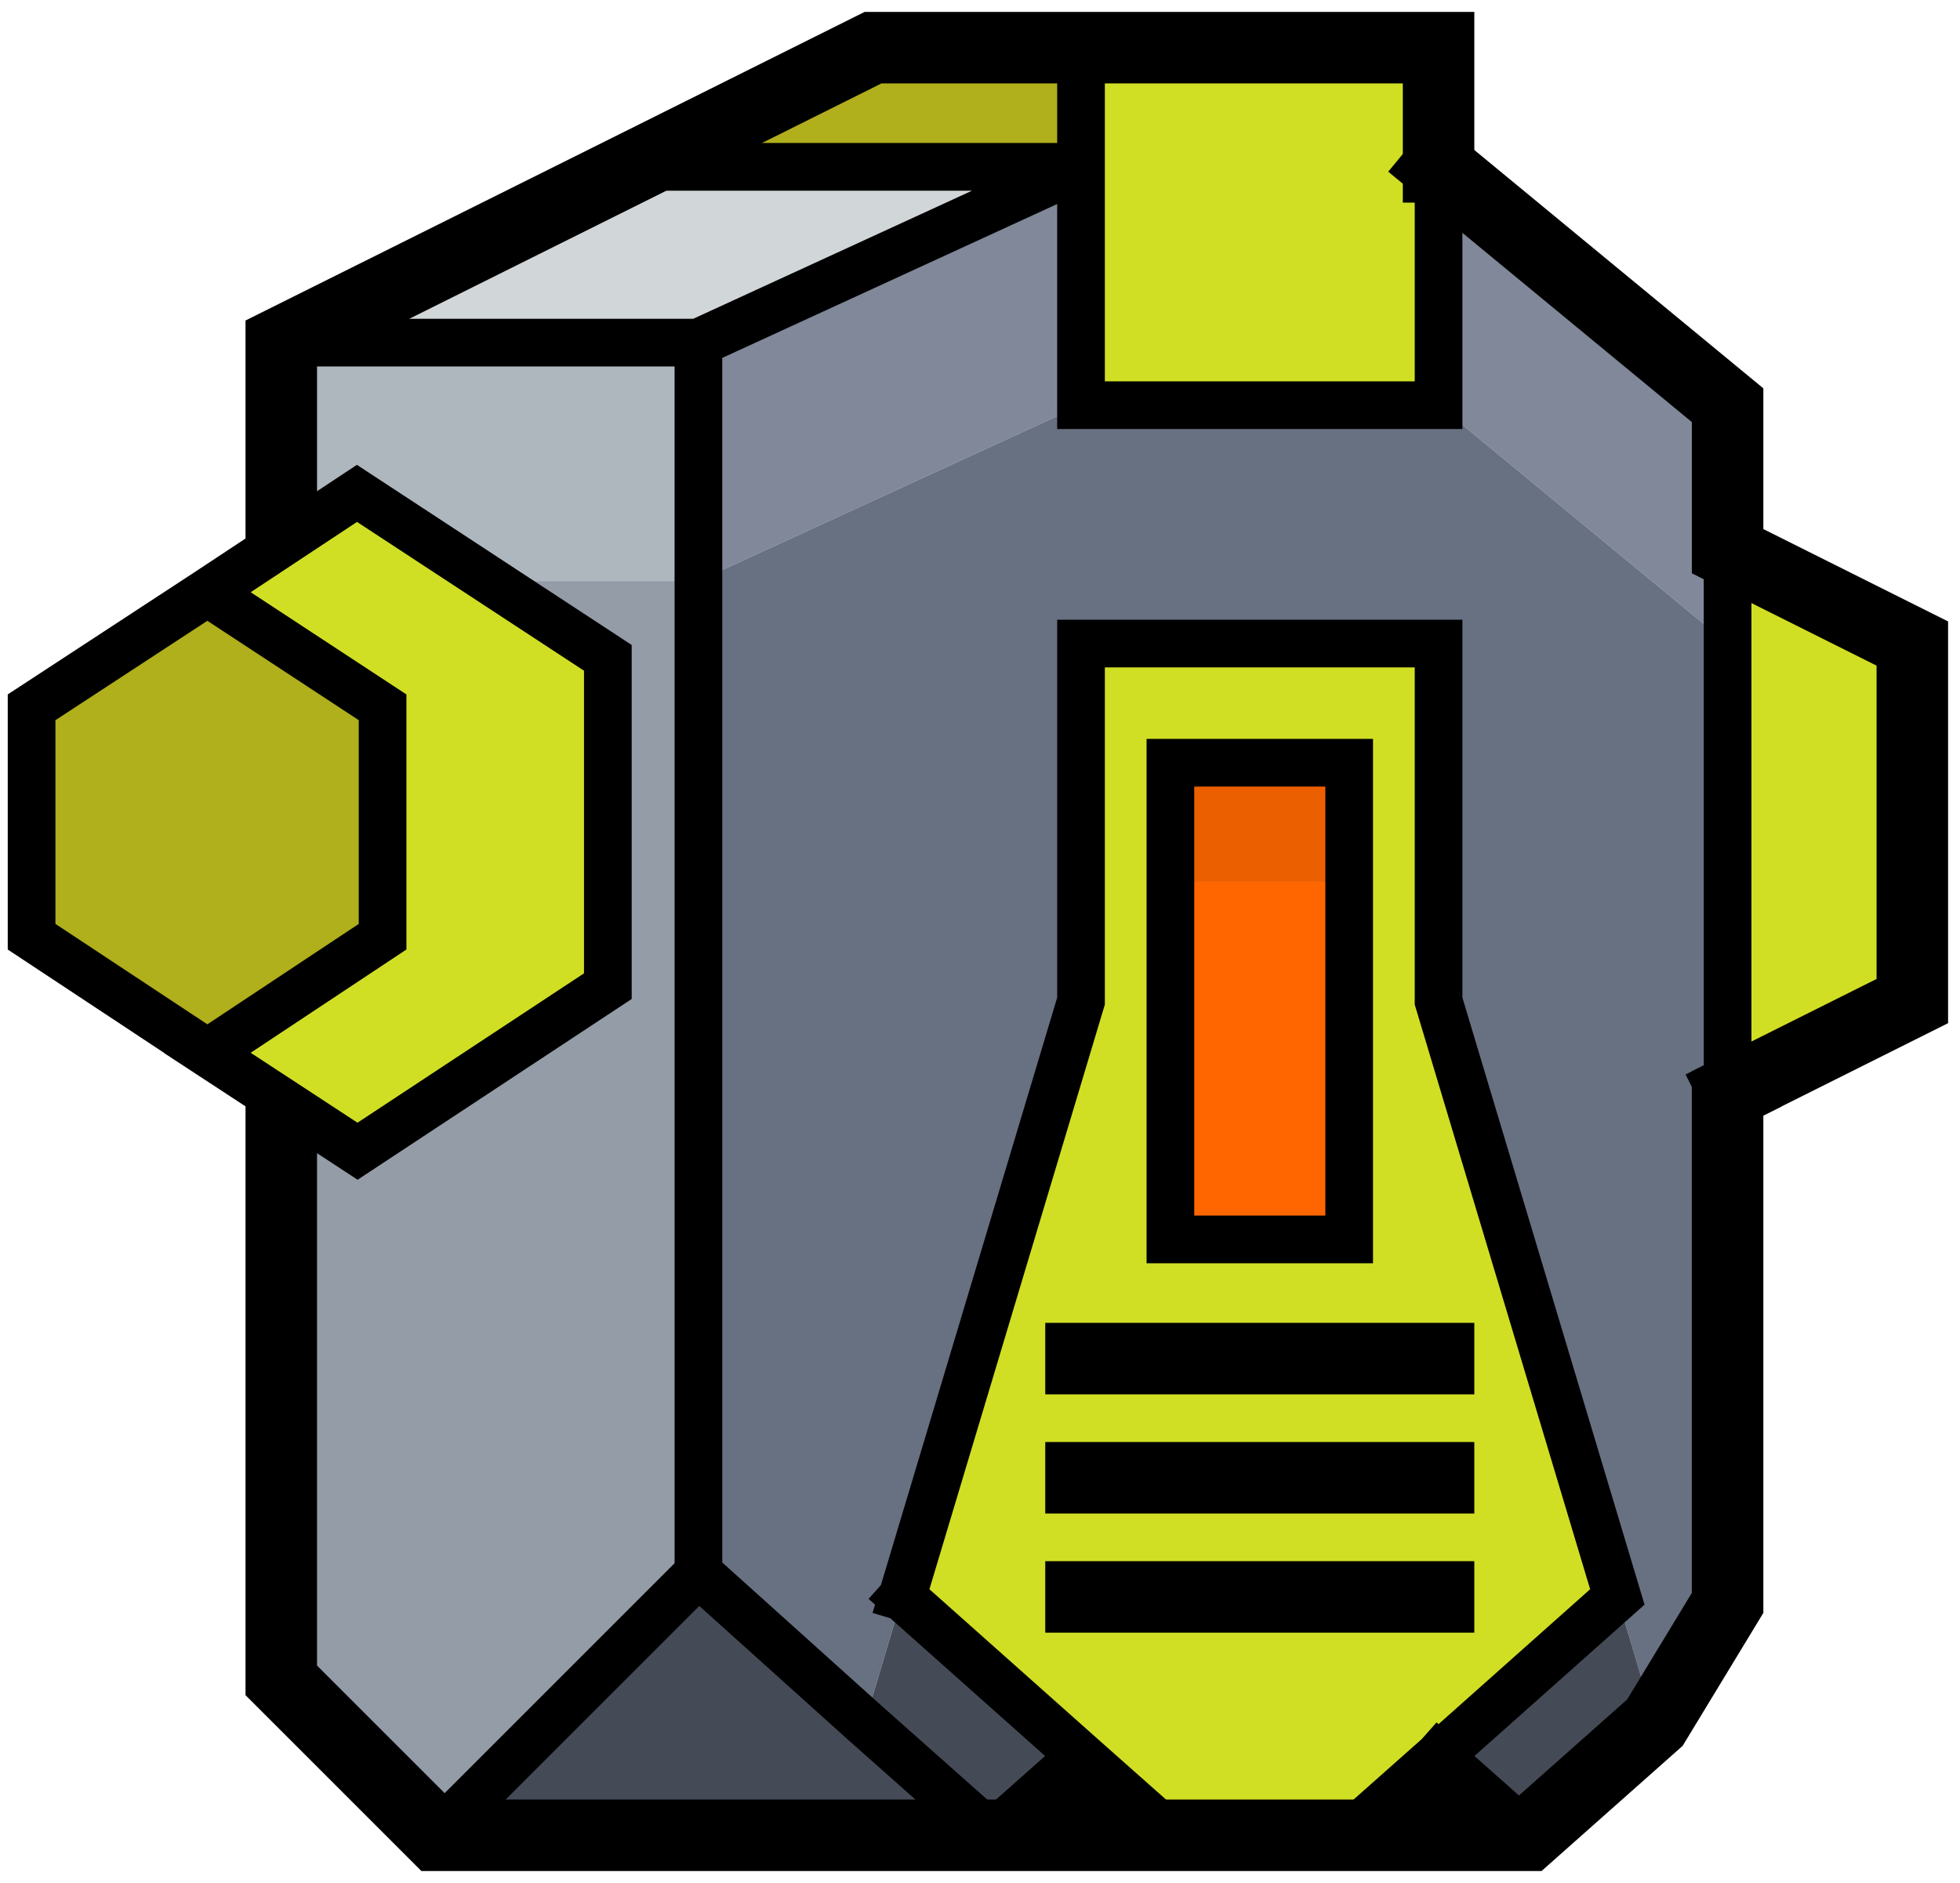 <?xml version="1.0" encoding="UTF-8" standalone="no"?>
<svg xmlns:ffdec="https://www.free-decompiler.com/flash" xmlns:xlink="http://www.w3.org/1999/xlink" ffdec:objectType="shape" height="158.0px" width="164.45px" xmlns="http://www.w3.org/2000/svg">
  <g transform="matrix(1.0, 0.0, 0.0, 1.0, 87.65, 129.0)">
    <path d="M40.55 25.0 L25.55 25.0 33.05 18.35 40.55 25.0 M10.55 25.0 L-4.45 25.0 3.05 18.35 10.55 25.0" fill="#000000" fill-rule="evenodd" stroke="none"/>
    <path d="M3.05 -115.0 L3.05 -125.0 33.05 -125.0 33.05 -115.0 33.05 -95.0 3.05 -95.0 3.05 -115.0 M57.3 -82.75 L72.8 -75.0 72.8 -45.0 57.8 -37.5 57.3 -37.5 57.3 -75.0 57.3 -82.75 M25.55 25.0 L10.55 25.0 3.05 18.35 -11.95 5.0 3.05 -45.0 3.05 -75.0 33.05 -75.0 33.05 -45.0 48.05 5.0 33.05 18.35 25.55 25.0 M25.55 -55.0 L25.55 -65.0 10.55 -65.0 10.55 -55.0 10.55 -25.0 25.55 -25.0 25.55 -55.0 M3.05 -5.0 L33.05 -5.0 3.05 -5.0 M3.05 -15.0 L33.05 -15.0 3.05 -15.0 M3.05 5.0 L33.05 5.0 3.05 5.0" fill="#d1df24" fill-rule="evenodd" stroke="none"/>
    <path d="M3.05 -115.0 L3.05 -95.0 -29.05 -80.25 -29.05 -100.25 3.05 -115.0 M33.05 -95.0 L33.05 -115.0 57.3 -95.0 57.3 -82.75 57.3 -75.0 33.05 -95.0" fill="#808899" fill-rule="evenodd" stroke="none"/>
    <path d="M25.55 -55.0 L10.55 -55.0 10.55 -65.0 25.55 -65.0 25.55 -55.0" fill="#ec5f00" fill-rule="evenodd" stroke="none"/>
    <path d="M3.05 -95.0 L33.05 -95.0 57.3 -75.0 57.3 -37.5 57.3 -37.25 57.3 5.5 51.2 15.55 48.05 5.0 33.05 -45.0 33.05 -75.0 3.05 -75.0 3.05 -45.0 -11.95 5.0 -15.1 15.55 -29.05 3.0 -29.05 -80.25 3.05 -95.0" fill="#687182" fill-rule="evenodd" stroke="none"/>
    <path d="M10.55 -55.0 L25.55 -55.0 25.55 -25.0 10.55 -25.0 10.55 -55.0" fill="#ff6600" fill-rule="evenodd" stroke="none"/>
    <path d="M51.2 15.55 L40.55 25.0 33.05 18.35 48.05 5.0 51.2 15.55 M-4.45 25.0 L-51.05 25.0 -29.05 3.0 -15.1 15.55 -11.95 5.0 3.05 18.35 -4.45 25.0 -15.1 15.55 -4.45 25.0" fill="#454b56" fill-rule="evenodd" stroke="none"/>
    <path d="M-51.05 25.0 L-64.05 12.0 -64.05 -80.25 -29.05 -80.25 -29.05 3.0 -51.05 25.0" fill="#949ca7" fill-rule="evenodd" stroke="none"/>
    <path d="M-29.05 -100.25 L-29.05 -80.25 -64.05 -80.25 -64.05 -100.25 -29.05 -100.25" fill="#afb7be" fill-rule="evenodd" stroke="none"/>
    <path d="M-34.45 -115.0 L3.05 -115.0 -29.05 -100.25 -64.05 -100.25 -34.45 -115.0" fill="#d1d6d8" fill-rule="evenodd" stroke="none"/>
    <path d="M3.05 -125.0 L3.05 -115.0 -34.45 -115.0 -14.4 -125.0 3.05 -125.0" fill="#b0af1c" fill-rule="evenodd" stroke="none"/>
    <path d="M33.05 -115.0 L33.05 -125.0 3.05 -125.0 -14.4 -125.0 -34.45 -115.0 -64.05 -100.25 -64.05 -80.25 -64.05 12.0 -51.05 25.0 -4.45 25.0 10.55 25.0 25.55 25.0 40.55 25.0 51.2 15.55 57.3 5.5 57.3 -37.25 57.8 -37.5 M33.05 -15.0 L3.05 -15.0 M33.05 -5.0 L3.05 -5.0 M33.05 5.0 L3.05 5.0" fill="none" stroke="#000000" stroke-linecap="square" stroke-linejoin="miter-clip" stroke-miterlimit="3.0" stroke-width="6.0"/>
    <path d="M3.05 -125.0 L3.05 -115.0 3.05 -95.0 33.05 -95.0 33.05 -115.0 M-34.45 -115.0 L3.05 -115.0 -29.05 -100.25 -29.05 -80.25 -29.05 3.0 -15.1 15.55 -4.45 25.0 3.05 18.35 10.55 25.0 M25.55 -55.0 L25.55 -65.0 10.55 -65.0 10.55 -55.0 10.55 -25.0 25.55 -25.0 25.55 -55.0 M-11.95 5.0 L3.05 -45.0 3.05 -75.0 33.05 -75.0 33.05 -45.0 48.05 5.0 33.05 18.35 25.55 25.0 M57.3 -37.25 L57.3 -37.5 M40.55 25.0 L33.05 18.35 M-29.05 -100.25 L-64.05 -100.25 M-11.95 5.0 L3.05 18.35 M-29.05 3.0 L-51.05 25.0" fill="none" stroke="#000000" stroke-linecap="square" stroke-linejoin="miter-clip" stroke-miterlimit="3.0" stroke-width="4.0"/>
    <path d="M57.8 -37.5 L72.8 -45.0 72.8 -75.0 57.3 -82.75 57.3 -95.0 33.05 -115.0" fill="none" stroke="#000000" stroke-linecap="square" stroke-linejoin="miter-clip" stroke-miterlimit="3.0" stroke-width="6.0"/>
    <path d="M57.3 -82.75 L57.3 -75.0 57.3 -37.5" fill="none" stroke="#000000" stroke-linecap="round" stroke-linejoin="miter-clip" stroke-miterlimit="3.0" stroke-width="4.0"/>
    <path d="M-70.25 -40.65 L-85.0 -50.4 -85.0 -69.65 -70.25 -79.3 -55.55 -69.65 -55.55 -50.4 -70.25 -40.65" fill="#b0af1c" fill-rule="evenodd" stroke="none"/>
    <path d="M-70.25 -79.3 L-57.7 -87.6 -36.65 -73.8 -36.65 -46.25 -57.65 -32.4 -70.25 -40.65 -55.55 -50.4 -55.55 -69.65 -70.25 -79.3" fill="#d1df24" fill-rule="evenodd" stroke="none"/>
    <path d="M-70.25 -40.65 L-85.0 -50.4 -85.0 -69.65 -70.25 -79.3 -57.7 -87.6 -36.65 -73.8 -36.65 -46.25 -57.65 -32.4 -70.25 -40.65 -55.55 -50.4 -55.55 -69.65 -70.25 -79.3" fill="none" stroke="#000000" stroke-linecap="round" stroke-linejoin="miter-clip" stroke-miterlimit="3.0" stroke-width="4.0"/>
  </g>
</svg>
